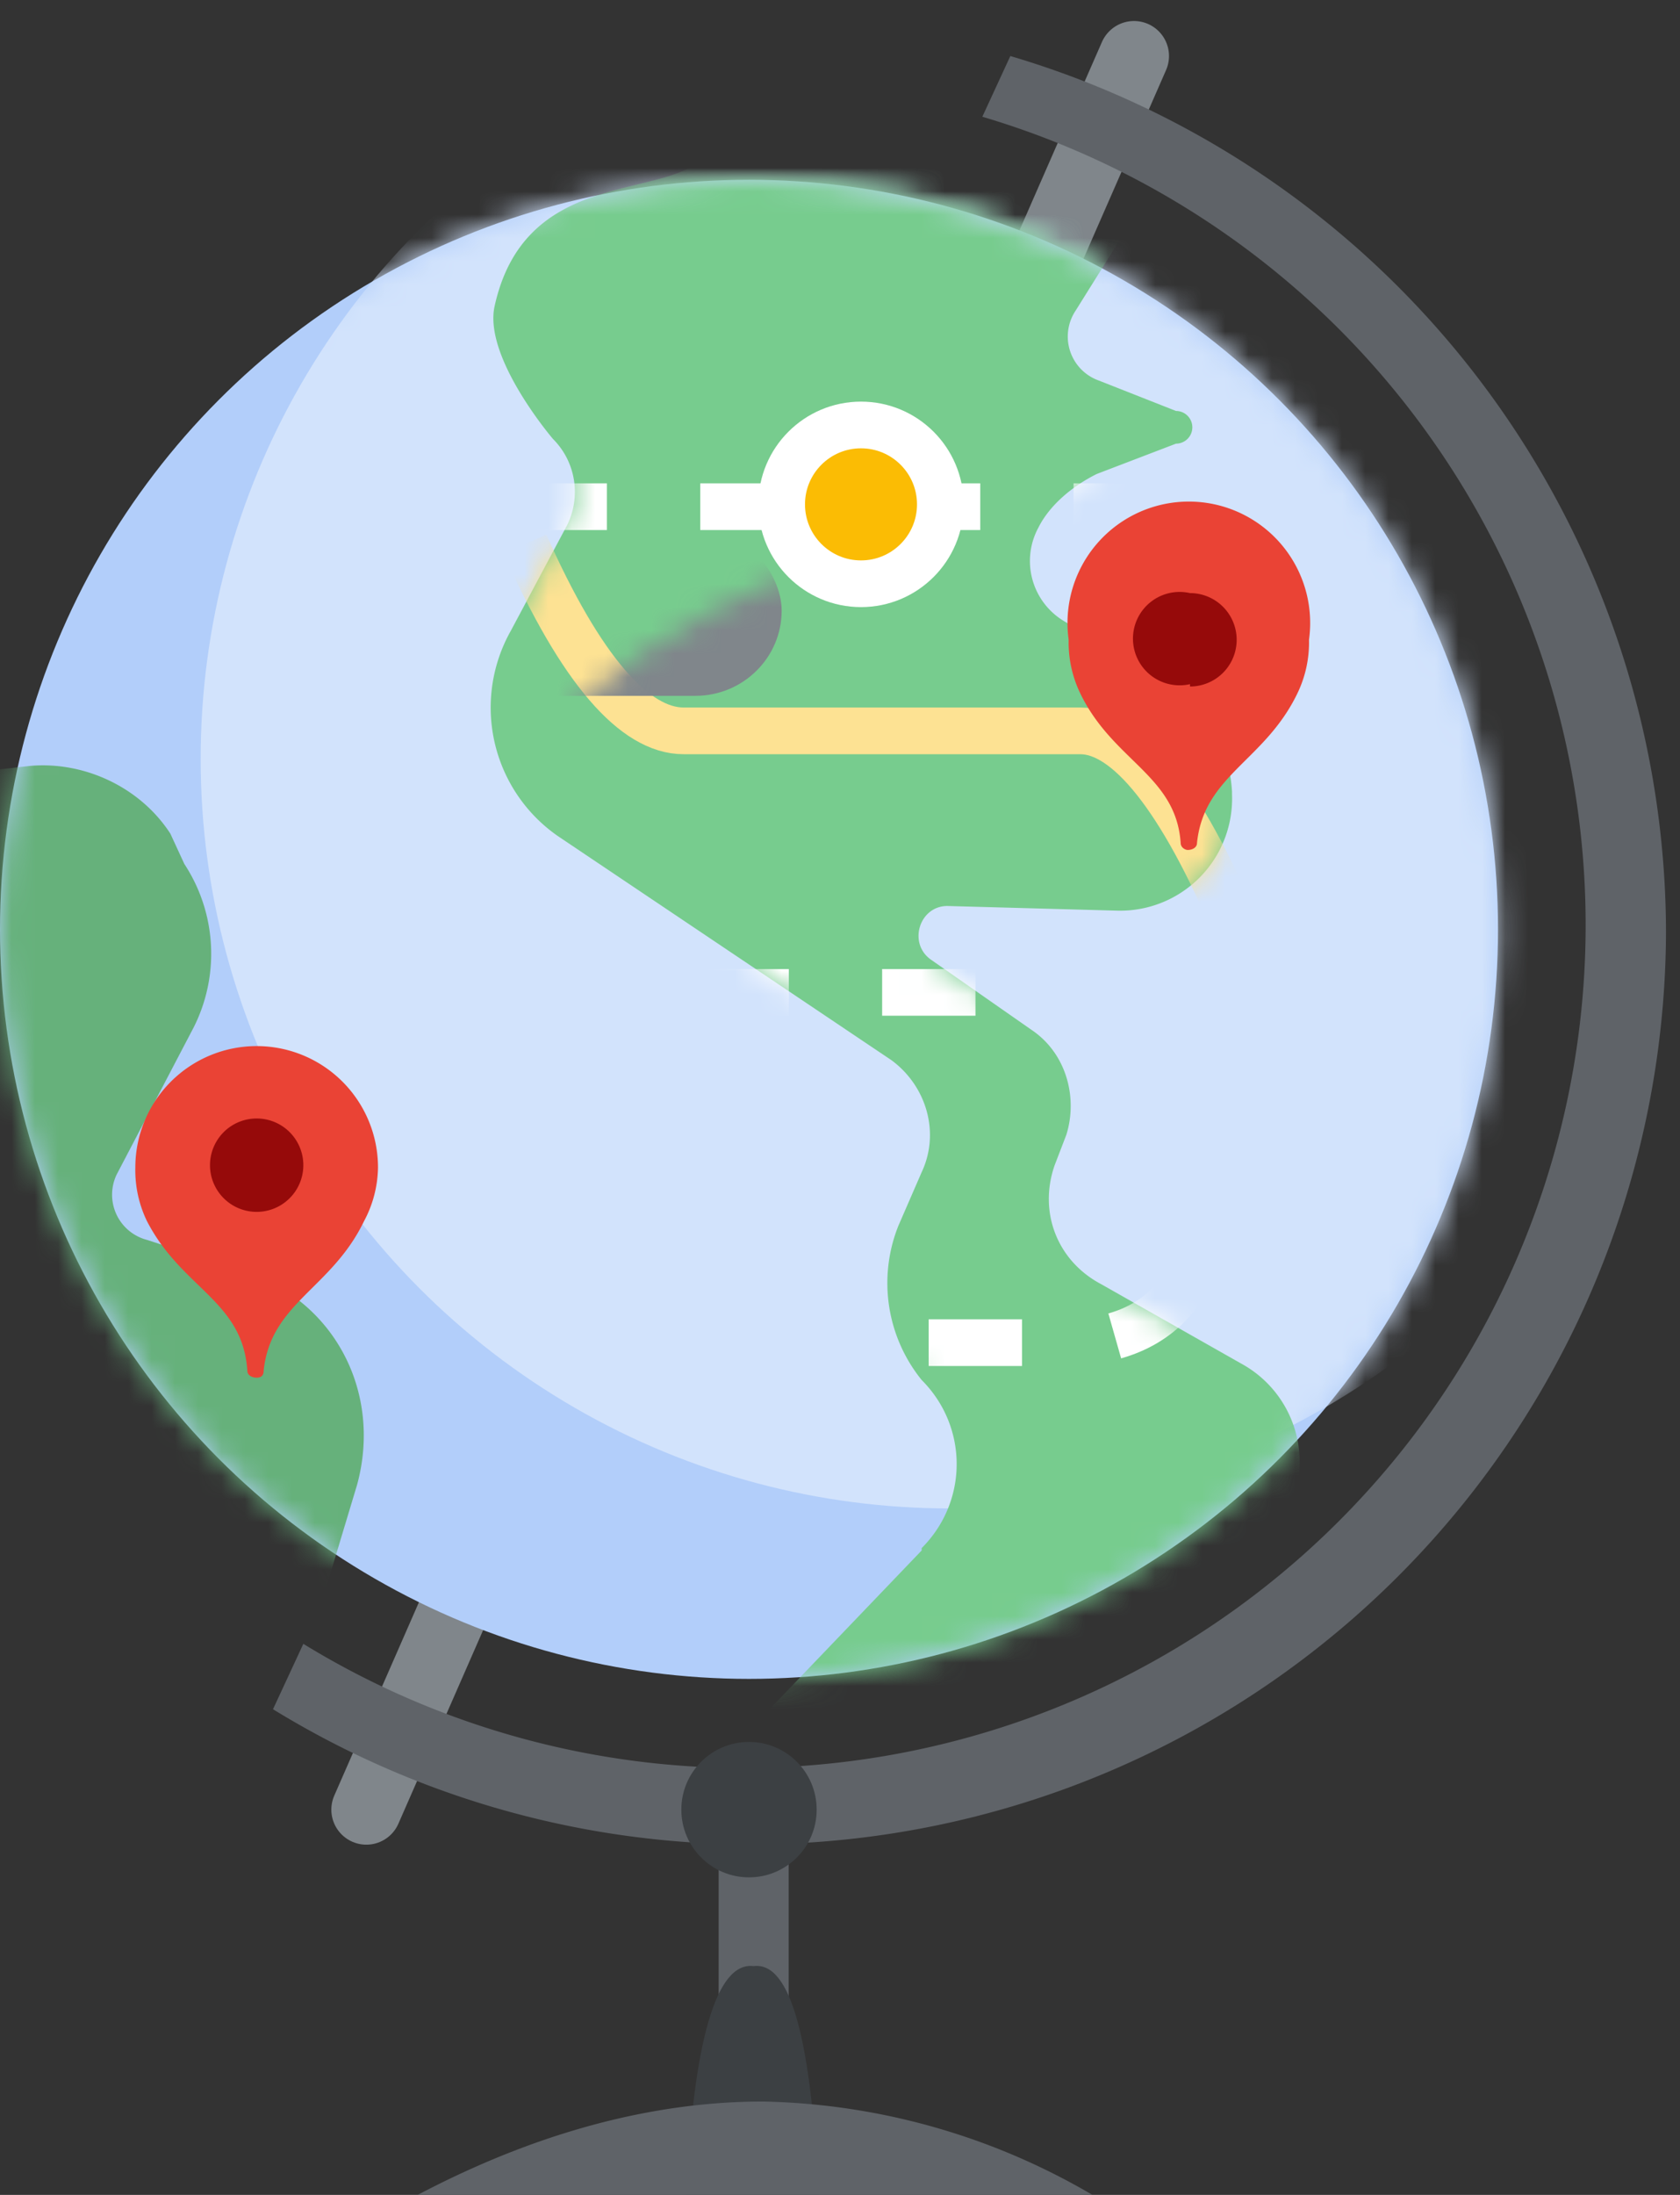 
<svg xmlns="http://www.w3.org/2000/svg" xmlns:xlink="http://www.w3.org/1999/xlink" viewBox="0 0 72 94">
  <rect x="0" y="0" width="72" height="94" fill="#333333" stroke="none"/>
  <defs>
    <circle id="a" cx="32.1" cy="32.1" r="32.1"/>
    <path id="c" d="M18.5 63.2c2-2 2-5.2 0-7.2a6.6 6.6 0 01-1-6.6l1-2.3c.8-1.7.2-3.7-1.3-4.8L2.9 32.7a6.7 6.7 0 01-2-8.8l2.4-4.5c.6-1.2.4-2.7-.6-3.7 0 0-3-3.5-2.5-5.7 1.4-6.3 8-4.3 9.3-6.8L11 0l16.6 6.2-2.5 4a2 2 0 001 3l3.3 1.3a.7.7 0 010 1.4L26 17.2c-1 .5-2 1.3-2.5 2.3a3 3 0 001.1 4l4.6 2.8c1.6 1 2.5 2.7 2.6 4.5v.1a4.8 4.8 0 01-4.9 5l-7.3-.2c-1.2 0-1.7 1.6-.7 2.3l4.3 3c1.5 1 2 2.9 1.5 4.5l-.5 1.3c-.7 2 .1 4.1 2 5.1l6 3.4a4.8 4.8 0 011 7.7L26.9 69l-17.7 4 9.3-9.7z"/>
  </defs>
  <g fill="none" fill-rule="evenodd">
    <g transform="translate(11.7 2.2)">
      <path stroke="#80868B" stroke-linecap="round" stroke-width="3" d="M4 75.3L36.9.2"/>
      <path fill="#5F6368" d="M59.7 37.7A39.2 39.2 0 010 71l1.3-2.8A36.1 36.1 0 1030.4 2.8L31.6.2a39.2 39.2 0 0128.1 37.6z"/>
      <path stroke="#5F6368" stroke-linecap="round" stroke-width="3" d="M20.6 75.4v11"/>
      <circle cx="20.4" cy="75.3" r="2.9" fill="#3C4043"/>
      <path fill="#3C4043" d="M17.7 92C18 85.2 19 81.8 20.6 82c1.6-.2 2.5 3.2 2.8 10.2h-5.7z"/>
      <path fill="#5F6368" d="M4.4 92.8c5.8-3.4 11.4-5 16.6-5a29 29 0 0115.7 5"/>
    </g>
    <g transform="translate(0 7.7)">
      <mask id="b" fill="#fff">
        <use xlink:href="#a"/>
      </mask>
      <use fill="#B2CEFA" xlink:href="#a"/>
      <circle cx="40.7" cy="24.8" r="32.1" fill="#D2E3FC" mask="url(#b)"/>
      <g mask="url(#b)">
        <g transform="translate(21 -4.6)">
          <mask id="d" fill="#fff">
            <use xlink:href="#c"/>
          </mask>
          <use fill="#77CC8E" fill-rule="nonzero" xlink:href="#c"/>
          <path stroke="#FFF" stroke-dasharray="4" stroke-width="2" d="M-5.2 54.4h29.7c4.3 0 6.4-2.5 6.4-7.5s-2.1-7.5-6.4-7.5H1.4c-4.9 0-7.3-3.5-7.3-10.5s2.4-10.4 7.3-10.3h36.4c3.3-.4 5 .7 5 3.4s-1.7 3.8-5 3.4l2.8 7" mask="url(#d)"/>
          <path stroke="#FDE293" stroke-width="2" d="M32 36.7c-2.4-5.7-4.7-8.5-6.7-8.5h-17c-2.1 0-4.4-2.6-6.8-8" mask="url(#d)"/>
        </g>
      </g>
      <path fill="#66B17B" fill-rule="nonzero" d="M13.1 63.2l2.2-7.3c1.1-4-1-8-5-9.2l-4-1.3A2 2 0 015 42.6l3.3-6.3a7 7 0 00-.4-7L7.3 28c-1.3-2-3.7-3.1-6-2.9l-10.7 1.2 5.5 25.2 17 11.6z" mask="url(#b)"/>
      <rect width="20.1" height="7.3" x="13.4" y="14.8" fill="#80868B" mask="url(#b)" rx="3.7"/>
      <path fill="#EA4335" fill-rule="nonzero" d="M16.2 42.3a5 5 0 01-.6 2.3c-1.4 2.9-4 3.5-4.3 6.4 0 .2-.1.3-.3.3-.2 0-.4-.1-.4-.3-.2-3-2.8-3.5-4.3-6.4a5 5 0 01-.5-2.3 5.2 5.2 0 1110.4 0z" mask="url(#b)"/>
      <path fill="#960A0A" fill-rule="nonzero" d="M11 44.2a2 2 0 110-4 2 2 0 010 4z" mask="url(#b)"/>
      <path fill="#EA4335" fill-rule="nonzero" d="M56.1 19.7a5 5 0 01-.5 2.3c-1.4 2.9-4 3.5-4.3 6.4 0 .2-.2.3-.4.3-.1 0-.3-.1-.3-.3-.2-2.9-2.9-3.5-4.3-6.4a5 5 0 01-.5-2.3 5.2 5.2 0 1110.3 0z" mask="url(#b)"/>
      <path fill="#960A0A" fill-rule="nonzero" d="M51 21.6a2 2 0 110-3.9 2 2 0 010 4z" mask="url(#b)"/>
      <circle cx="36.9" cy="13.9" r="3.4" fill="#FBBC04" fill-rule="nonzero" stroke="#FFF" stroke-width="2" mask="url(#b)"/>
    </g>
  </g>
</svg>